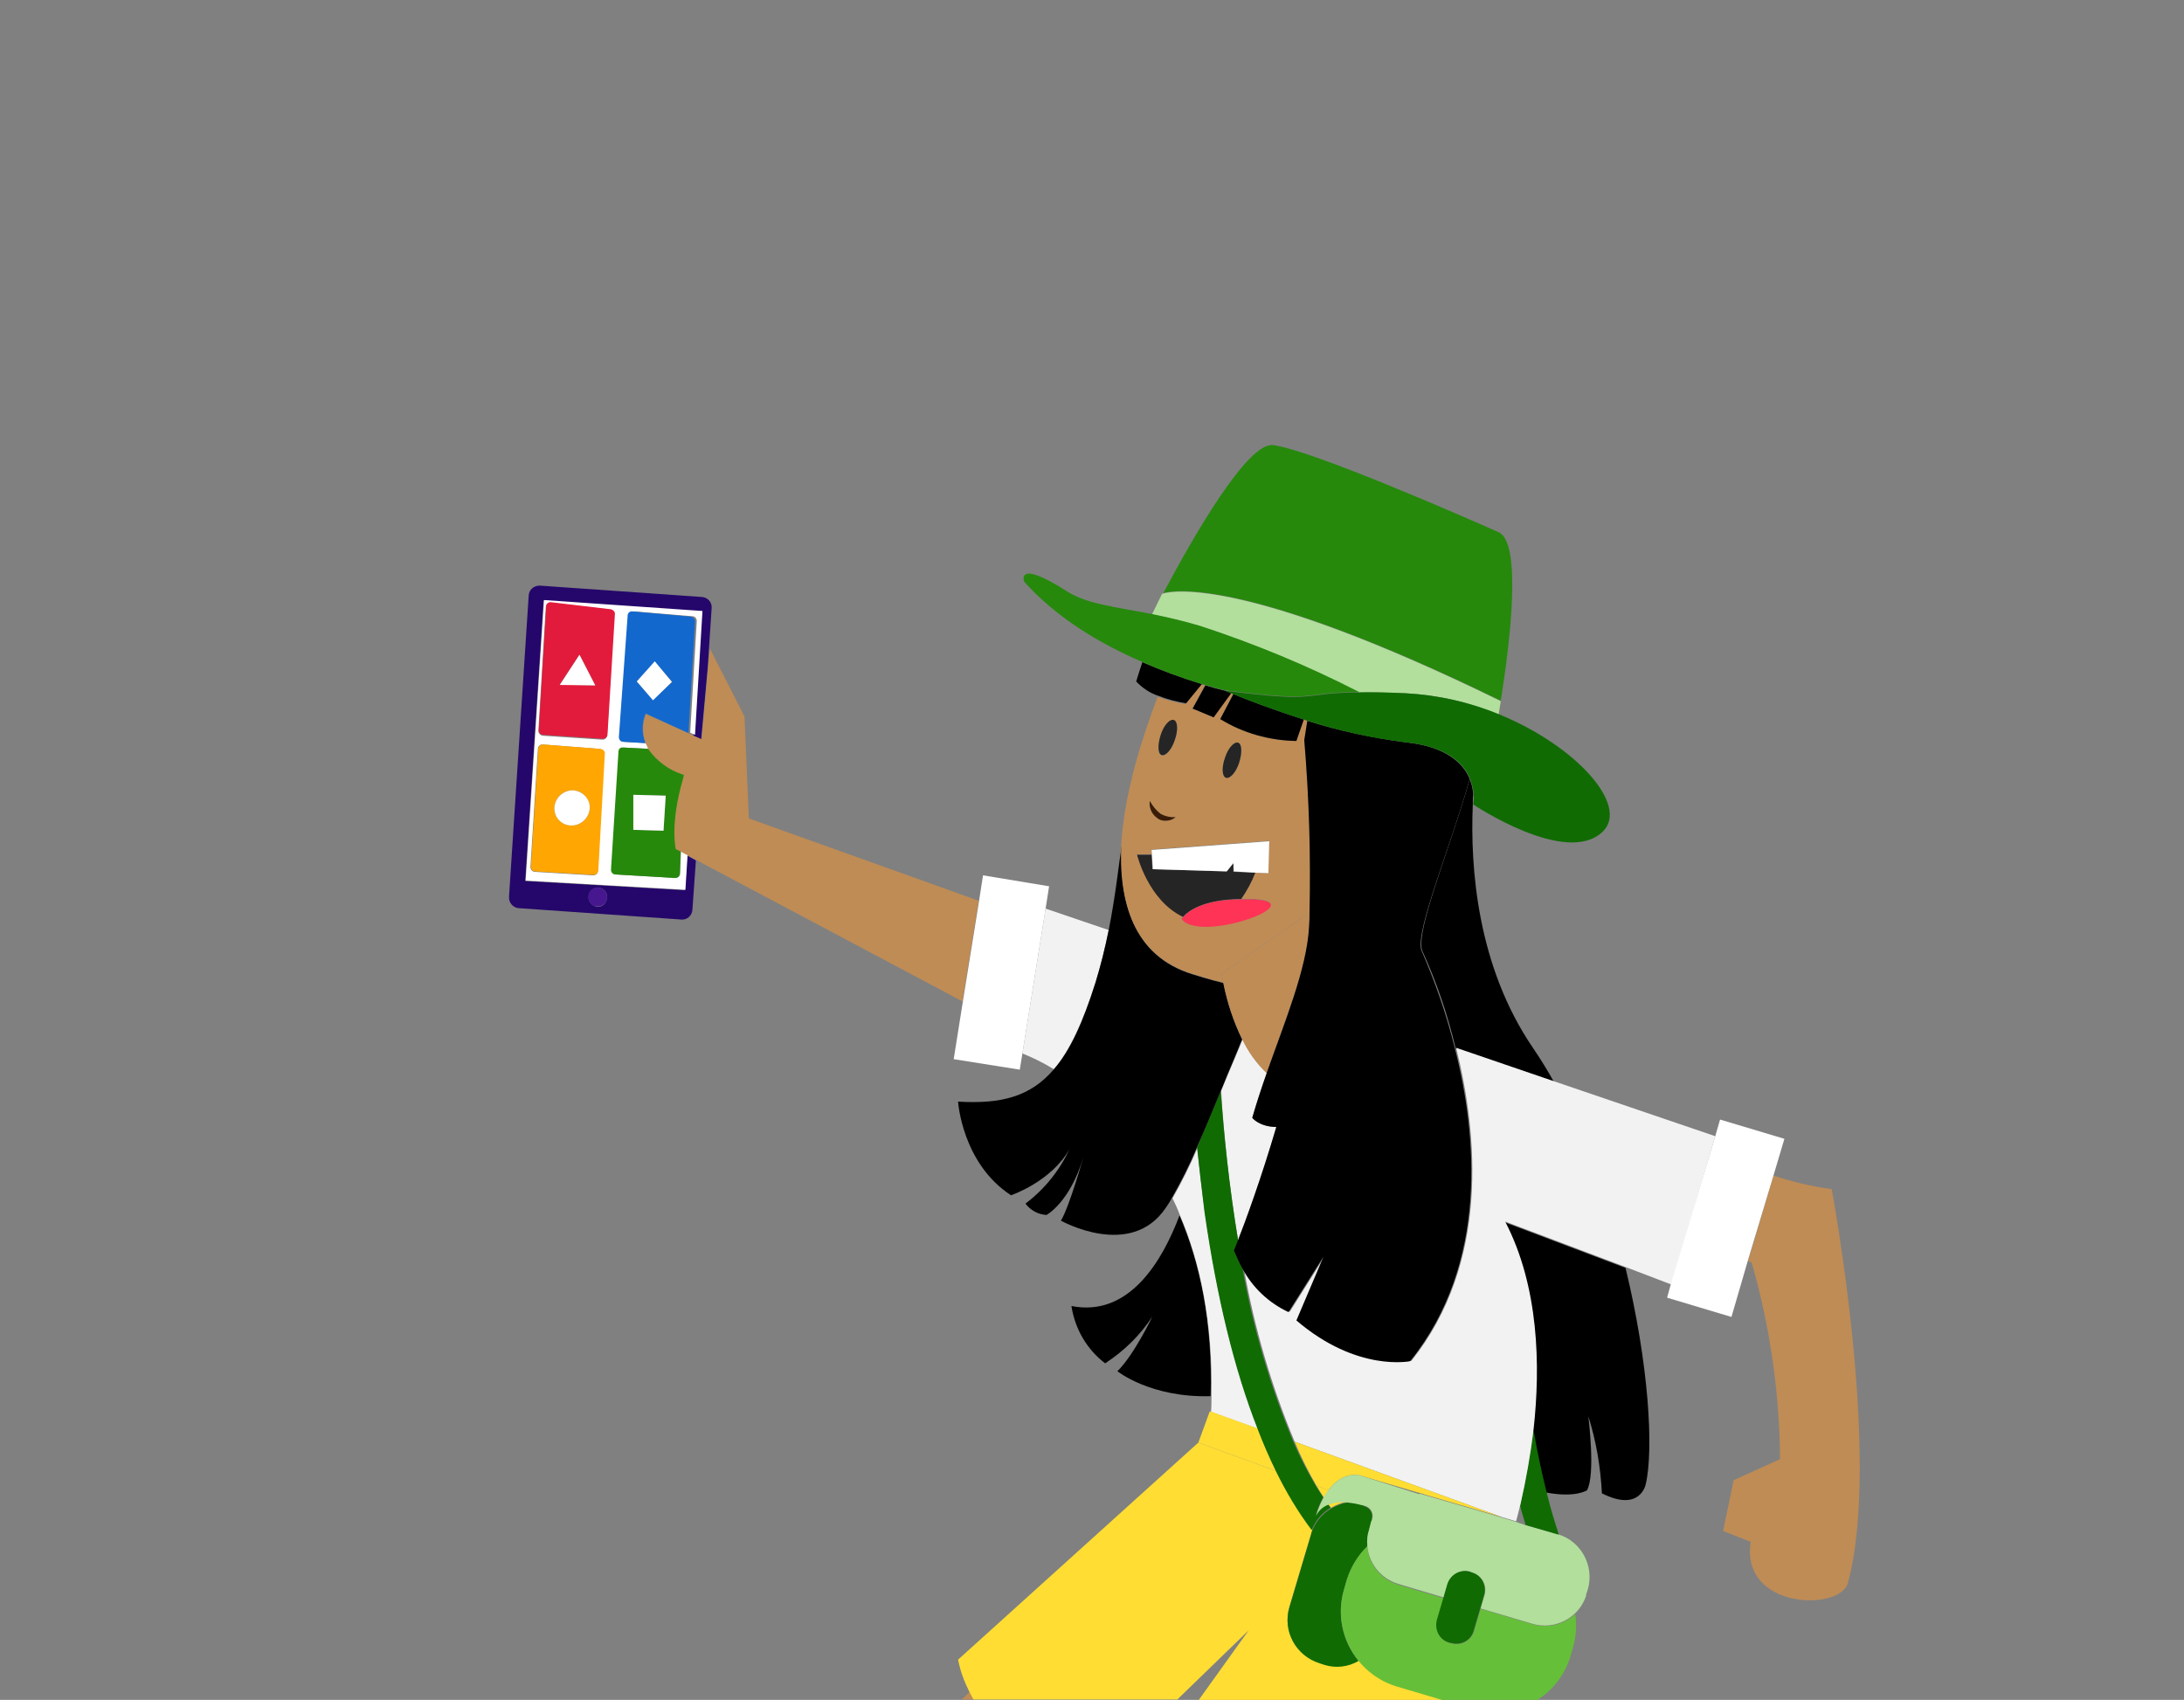 <?xml version="1.0" encoding="utf-8"?>
<!-- Generator: Adobe Illustrator 21.0.2, SVG Export Plug-In . SVG Version: 6.00 Build 0)  -->
<svg version="1.1" id="Layer_1" xmlns="http://www.w3.org/2000/svg" xmlns:xlink="http://www.w3.org/1999/xlink" x="0px" y="0px"
	 width="499px" height="388.4px" viewBox="0 0 499 388.4" style="enable-background:new 0 0 499 388.4;" xml:space="preserve">
<rect x="0" y="0" width="499" height="388.4" fill="#808080" stroke="none"/>
<style type="text/css">
	.st0{fill:none;}
	.st1{fill:#25076B;}
	.st2{fill:#46178F;}
	.st3{fill:#FFFFFF;}
	.st4{fill:#1368CE;}
	.st5{fill:#26890C;}
	.st6{fill:#E21B3C;}
	.st7{fill:#FFA602;}
	.st8{fill:#BF8C55;}
	.st9{fill:#106B03;}
	.st10{fill:#F2F2F2;}
	.st11{fill:#FFDD33;}
	.st12{fill:#66BF39;}
	.st13{fill:#B2DF9C;}
	.st14{fill:#252525;}
	.st15{fill:#3A1C07;}
	.st16{fill:#FF3355;}
</style>
<rect class="st0" width="499" height="386.6"/>
<title>illu_play</title>
<g>
	<path class="st0" d="M347.3,344c-0.3,1.5-0.7,2.7-1,3.9l2.2,0.7C348.1,347,347.7,345.5,347.3,344z"/>
	<path class="st0" d="M336.6,181.4c0,0.8-0.1,1.6-0.1,2.4C336.6,183.1,336.6,182.2,336.6,181.4z"/>
	<path class="st1" d="M156.5,203.4l-36.5-2.1l4.2-64.1l35.9,2.7l-1.7,28.3l1.8,0.8l1.5-16.5l0.9-13.6c0.1-1.3-0.9-2.4-2.2-2.5
		l-37.1-2.6c-1.3,0-2.4,0.9-2.5,2.2l-4.5,68.9c-0.1,1.3,0.9,2.5,2.2,2.6h0.1l37.1,2.6c1.3,0.1,2.4-0.9,2.5-2.2l0,0l0.8-11.3l-2-1.1
		L156.5,203.4z M136.4,207.2c-1.2-0.2-2.1-1.3-1.9-2.5c0.1-1.1,1.1-1.9,2.2-1.9c1.2,0.1,2.1,1.1,2,2.3
		C138.6,206.4,137.6,207.3,136.4,207.2z"/>
	<path class="st2" d="M136.7,202.8c-1.2-0.1-2.3,0.8-2.3,2s0.8,2.3,2,2.3c1.2,0.1,2.3-0.8,2.3-2l0,0
		C138.8,204,137.9,202.9,136.7,202.8z"/>
	<path class="st3" d="M124.3,137.1l-4.2,64.1l36.5,2.1l0.5-8l-1.5-0.8l-0.2,5.1c0,0.6-0.5,1-1,1l0,0l-13.6-0.8c-0.6-0.1-1-0.6-1-1.1
		l1.7-26.9c0-0.6,0.5-1,1-1l0,0l5.9,0.3c-0.2-0.4-0.4-0.8-0.5-1.3l-5.1-0.3c-0.6,0-1-0.6-1-1.1l2-27.7c0-0.6,0.5-1,1.1-1
		c0,0,0,0,0.1,0l13.2,1.1c0.6,0,1,0.5,1,1.1l-1.5,25.5l1.1,0.5l1.7-28.3L124.3,137.1z M136.6,199c0,0.6-0.5,1-1.1,1l0,0l-13.3-0.8
		c-0.6,0-1-0.6-1-1.1l0,0l1.7-27c0-0.6,0.5-1,1-1l0,0l13,1c0.6,0.1,1,0.6,1,1.1L136.6,199z M138.7,168c0,0.6-0.5,1-1.1,1l-13.6-0.9
		c-0.6-0.1-1-0.6-1-1.1l1.7-28.3c0-0.6,0.5-1,1.1-1l0,0l13.6,1.6c0.6,0.1,1,0.6,0.9,1.1L138.7,168z"/>
	<path class="st3" d="M156.5,177h-0.2v0.9C156.3,177.5,156.4,177.3,156.5,177z"/>
	<path class="st4" d="M157.9,140.9l-13.4-1.2c-0.6-0.1-1.1,0.4-1.1,0.9c0,0,0,0,0,0.1l-2,27.7c0,0.6,0.4,1.1,1,1.1l5.1,0.3
		c-0.9-2.2-0.9-4.6,0-6.8l9.8,4.5l1.5-25.5C158.8,141.5,158.4,141,157.9,140.9z M149.2,159.9l-3.7-4.2l4.1-4.5l4,4.6L149.2,159.9z"
		/>
	<path class="st5" d="M141.3,171.8l-1.7,26.9c0,0.6,0.4,1.1,1,1.1l13.6,0.8c0.6,0,1-0.4,1.1-1l0,0l0.2-5.1l-1-0.5
		c0,0-1.3-5.7,1.7-16.2v-0.9c-3.2-1-6.1-3-8-5.8l-5.9-0.3C141.7,170.7,141.3,171.2,141.3,171.8L141.3,171.8z M144.7,181.6l7.4,0.2
		l-0.5,8l-6.8-0.2L144.7,181.6z"/>
	<path class="st6" d="M139.5,139.2l-13.6-1.6c-0.6-0.1-1.1,0.4-1.1,0.9l0,0l-1.7,28.3c0,0.6,0.4,1.1,1,1.1l13.6,0.9
		c0.6,0,1.1-0.4,1.1-1l1.7-27.6C140.5,139.8,140.1,139.3,139.5,139.2z M127.9,156.4l4.5-6.8l3.6,7L127.9,156.4z"/>
	<path class="st7" d="M137.1,171.1l-13-1c-0.6,0-1,0.4-1.1,0.9l0,0l-1.7,27c0,0.6,0.4,1.1,1,1.1l0,0l13.3,0.8c0.6,0,1-0.4,1.1-1l0,0
		l1.5-26.8C138.2,171.6,137.7,171.1,137.1,171.1L137.1,171.1z M134.7,185c-0.3,2.2-2.2,3.8-4.5,3.6c-2.2-0.2-3.8-2.2-3.5-4.4l0,0
		c0.3-2.2,2.2-3.8,4.5-3.6C133.4,180.8,134.9,182.8,134.7,185L134.7,185z"/>
	<polygon class="st3" points="127.9,156.5 136,156.6 132.4,149.6 	"/>
	<polygon class="st3" points="145.5,155.7 149.2,160 153.5,155.8 149.6,151.1 	"/>
	<polygon class="st3" points="152.1,181.8 144.7,181.6 144.7,189.6 151.6,189.8 	"/>
	<path class="st3" d="M131.2,180.6c-2.2-0.2-4.2,1.4-4.5,3.6c-0.3,2.2,1.3,4.2,3.5,4.4l0,0c2.2,0.2,4.2-1.4,4.5-3.6
		C135,182.8,133.4,180.9,131.2,180.6L131.2,180.6z"/>
	<path d="M269.5,277.7c-4,10.6-11.6,23.3-24.7,20.7c0.8,5.2,3.5,9.9,7.7,13.1c4.3-2.8,8-6.4,10.8-10.7c0,0-4.2,8.8-8,12.5
		c0,0,7.6,6.1,21.3,5.7C277.1,302,274.1,288.4,269.5,277.7z"/>
	<path d="M336.5,183.9c0-0.8,0-1.7,0.1-2.4c-0.1-1.2-0.3-2.3-0.8-3.4c-4.7,16.4-12.2,34-10.9,39c3.3,7.2,5.9,14.8,7.7,22.5l22.5,7.7
		c-1.5-2.7-3.1-5.3-4.8-7.8C337.5,220.8,335.9,198.3,336.5,183.9L336.5,183.9L336.5,183.9z"/>
	<path d="M350.2,326.7c1,5.5,2,10.2,3,14.3c6.8,1.3,9.4-0.5,9.4-0.5c2-3.6,0.3-16.9,0.3-16.9c1.8,5.7,2.8,11.6,3.1,17.6
		c8.7,4.4,10-2,10-2c1.9-8,0.7-27.7-4.6-49.5l-27.8-10.5C351.4,294.1,351.8,312.2,350.2,326.7z"/>
	<path class="st8" d="M171.1,187l-1-23.3l-7.9-15.5l-0.4,4.2l-1.5,16.5l-1.8-0.8l-1.1-0.5l-9.8-4.4c-0.9,2.2-0.9,4.6,0,6.8
		c0.2,0.4,0.4,0.9,0.6,1.3c2,2.7,4.7,4.7,7.9,5.7h0.2c0,0.3-0.2,0.6-0.2,0.8c-3.1,10.5-1.7,16.2-1.7,16.2l1,0.5l1.5,0.8l2,1.1
		l61,32.4l3.7-23L171.1,187z"/>
	<path class="st8" d="M405.2,268.6l-5.8,19.6l0.8,0.2c4.2,14.6,6.4,29.8,6.5,45l-10.6,4.8l-2.4,11.6l6.3,2.5
		c-2.4,15.4,20.4,15.9,22.2,9.4c7.8-28.6-3.7-90-3.7-90C413.9,271.1,409.5,270,405.2,268.6z"/>
	<path class="st9" d="M362.7,364.5L362.7,364.5c0-0.1,0,0.1,0,0.1V364.5z"/>
	<path class="st9" d="M347.3,344c0.4,1.6,0.9,3.1,1.3,4.5l7.6,2.2c-0.9-2.7-1.9-5.9-2.8-9.6c-1-4.1-2.1-8.9-3-14.3
		C349.6,332.6,348.6,338.3,347.3,344z"/>
	<path class="st10" d="M253.3,212.5l-14.4-4.9l-5.3,33.1c2.5,1,4.9,2.2,7.2,3.6c3.6-4.3,6.6-10.7,9.5-19.8
		C251.5,220.5,252.5,216.5,253.3,212.5z"/>
	<path class="st10" d="M275.3,277c-0.7-5.1-1.3-10-1.7-14.7c-1.7,4-3.6,7.8-5.7,11.5c0.6,1.2,1.2,2.5,1.7,3.9
		c4.6,10.7,7.5,24.3,7.2,41.3c0,1.2,0,2.4-0.1,3.6l10.8,3.9C282.1,313,278.1,296.5,275.3,277z"/>
	<path class="st10" d="M282.9,283.5c1.7-4.3,5.4-14.4,8.8-26c-4.1,0-5.5-2.1-5.5-2.1c0.9-3.4,2.1-6.8,3.3-10.2
		c-2.3-2.2-4.2-4.8-5.6-7.7c-0.5,1.3-1.1,2.7-1.7,4.1c-1.1,2.6-2.2,5.2-3.2,7.7C279.6,259,280.8,271,282.9,283.5z"/>
	<path class="st10" d="M391.9,259.6l-36.7-12.5l-22.5-7.7c5,19.9,7.6,49.2-10.2,71.5c0,0-12.1,2.6-26-9.3l6.2-14.6l-8,12.7
		c-4.5-2.1-8.1-5.6-10.5-9.9c2.4,13.6,6.3,26.9,11.6,39.6l47.3,17.2l3.3,1c0.3-1.1,0.6-2.4,1-3.9c1.3-5.7,2.3-11.4,3-17.2
		c1.6-14.5,1.2-32.6-6.5-47.4l27.8,10.5l10.2,3.9L391.9,259.6z"/>
	<path class="st8" d="M220.3,387.8l-0.6,0.5h2.7c-0.3-0.6-0.6-1.2-0.9-1.7L220.3,387.8z"/>
	<path class="st11" d="M319.1,385.1c-3.4-1-6.4-3-8.7-5.8c-2.4,1.3-5.2,1.6-7.8,0.9l-1.2-0.4c-5.4-1.6-8.4-7.3-6.8-12.7l5-16.8
		c0-0.2,0.2-0.5,0.2-0.7c-3.1-4.3-5.9-8.8-8.2-13.5l-17.8-6.5l-54.9,49.6c0.5,2.6,1.4,5,2.6,7.4c0.3,0.6,0.6,1.1,0.9,1.7H269
		l16.3-15.8l-11.4,15.9h55.9L319.1,385.1z"/>
	<path class="st11" d="M303.5,343.7l0.6,0.8c1.2-0.7,2.5-1.2,3.8-1.4C306.4,343,304.9,343.2,303.5,343.7z"/>
	<path class="st11" d="M300.8,339.5c0.5,0.9,1.1,1.8,1.7,2.7c0.3-0.6,0.7-1.2,1.1-1.7L300.8,339.5z"/>
	<path class="st11" d="M300.8,339.5l2.7,1c3.3-4.5,7.2-3.4,7.2-3.4l13.9,4.1l0,0c0.3,0,0.7,0.2,1,0.3l17.5,5.1l-47.3-17.2
		C297.2,332.8,298.9,336.2,300.8,339.5z"/>
	<path class="st11" d="M291.6,336.1c-1.5-3-2.9-6.2-4.2-9.7l-10.8-3.9h-0.2l-2.6,7.1L291.6,336.1z"/>
	<path class="st9" d="M282.9,283.5c-2.1-12.6-3.3-24.6-4-34.3c-1.9,4.7-3.7,9-5.4,13c0.5,4.7,1.1,9.6,1.7,14.7
		c2.8,19.5,6.8,36,12.1,49.5c1.3,3.4,2.7,6.6,4.2,9.7c2.3,4.7,5,9.3,8.2,13.5c0.8-2.1,2.3-3.9,4.3-5.1l-0.6-0.8
		c-1.2,0.5-2.2,1.4-2.8,2.6c0.4-1.4,1-2.8,1.7-4.2c-0.6-0.9-1.1-1.8-1.7-2.7c-1.9-3.2-3.6-6.5-5.1-10c-5.3-12.7-9.2-26-11.6-39.6
		c-0.8-1.3-1.4-2.7-2-4.2C281.9,285.7,282.5,284.9,282.9,283.5z"/>
	<path class="st9" d="M311.6,344c-1.2-0.4-2.5-0.6-3.7-0.7c-1.3,0.2-2.6,0.7-3.8,1.4c-2,1.2-3.5,3-4.3,5.1c0,0.2-0.2,0.4-0.2,0.7
		l-5,16.8c-1.6,5.4,1.5,11,6.8,12.7l1.2,0.4c2.6,0.8,5.4,0.5,7.8-0.9c-3.8-4.6-5-10.7-3.3-16.4l0.6-2.1c0.9-2.9,2.5-5.5,4.7-7.7
		c-0.1-1.2,0-2.5,0.4-3.6l0.3-1.2c0.2-0.5,0.3-0.9,0.5-1.4h-0.2c0.4-1.3-0.4-2.6-1.6-2.9C311.7,344,311.7,344,311.6,344z"/>
	<path class="st12" d="M350.1,371.1l-11.8-3.5l-1.5,5.1c-0.7,2.2-2.9,3.4-5.1,2.8l-0.5-0.1c-2.2-0.7-3.4-2.9-2.8-5.1l1.5-5.1
		l-10.4-3.1c-4-1.2-6.8-4.7-7.1-8.8c-2.2,2.1-3.8,4.8-4.7,7.7l-0.6,2.1c-2.8,9.4,2.6,19.3,11.9,22.2l10.8,3.2h21.3
		c3.7-2.3,6.4-5.8,7.7-10l0.6-2.1c0.7-2.5,0.9-5.1,0.5-7.6C357.4,371.2,353.6,372.1,350.1,371.1z"/>
	<path class="st13" d="M346.3,347.7l-3.3-1l-17.5-5.1c-0.3-0.1-0.7-0.2-1-0.3l-10.9,5.6c-0.2,0.4-0.4,0.9-0.5,1.4l-0.3,1.2
		c-0.4,1.2-0.5,2.4-0.4,3.6c0.3,4.1,3.1,7.6,7.1,8.8l10.4,3.1l0.9-3.1c0.7-2.2,2.9-3.4,5.1-2.8l0.5,0.2c2.2,0.7,3.4,2.9,2.8,5.1
		l-0.9,3.1l11.8,3.5c5.2,1.5,10.6-1.3,12.3-6.4c0,0,0-0.1,0-0.2v-0.1l0.4-1.2c1.5-5.3-1.5-10.9-6.7-12.5h-0.2l-7.6-2.2L346.3,347.7z
		"/>
	<path class="st13" d="M310.7,337.1c0,0-3.9-1.1-7.2,3.4c-0.4,0.5-0.7,1.1-1.1,1.7c-0.7,1.3-1.3,2.7-1.7,4.2
		c0.5-1.2,1.5-2.1,2.8-2.6c1.4-0.5,2.9-0.7,4.4-0.5c1.3,0.1,2.5,0.4,3.7,0.7c1.3,0.2,2.2,1.4,2,2.7c0,0.1,0,0.2-0.1,0.4h0.2
		l10.9-5.6l0,0L310.7,337.1z"/>
	<path class="st9" d="M331.1,375.3l0.5,0.1c2.2,0.6,4.5-0.6,5.1-2.8l1.5-5.1l0.9-3.1c0.6-2.2-0.6-4.5-2.8-5.1l-0.5-0.2
		c-2.2-0.6-4.4,0.7-5.1,2.8l-0.9,3.1l-1.5,5.1C327.7,372.4,328.9,374.7,331.1,375.3z"/>
	<path d="M278.9,249.3c1-2.5,2.1-5.1,3.2-7.7c0.6-1.4,1.1-2.8,1.7-4.1c-2-4.1-3.4-8.4-4.3-12.9c-2.7-0.6-7.1-2-7.1-2
		c-13.5-4.2-16.9-16.6-16-30.1c-0.8,5-1.5,12.1-3.1,20.1c-0.8,4-1.8,8-3,11.9c-2.9,9.2-5.8,15.6-9.5,19.8c-5.3,6.2-11.9,8-21.9,7.4
		c0,0,0.9,14.1,12.1,21.4c0,0,9.2-3.1,13.4-10.6c-2.3,4.9-5.7,9.2-10.1,12.5c1.1,1.5,2.9,2.5,4.8,2.6c0,0,5.3-2.8,8.4-13.1
		c0,0-3.2,11.3-5.1,14.4c0,0,16,9,24-3c0.4-0.6,0.9-1.3,1.3-2.1c2.1-3.7,4.1-7.6,5.7-11.5C275.2,258.3,277,253.9,278.9,249.3z"/>
	<path class="st8" d="M272.4,222.5c0,0,4.5,1.4,7.1,2c-0.3-1.3-0.4-2-0.4-2l20.1-14c0.3-13.1-0.1-26.3-1.2-39.4l0.7-4.4l-0.9-0.3
		l-1.7,4.9c-6.1-0.1-12.1-1.8-17.3-5l2.9-5.7l-0.5-0.2l-4,5.5l-4.8-2l2.9-5.3l-0.8-0.2l-3.7,4.5c-2.1-0.4-4.3-0.9-6.3-1.7
		c-3.4,8.9-7.5,21.5-8.3,33.3C255.5,205.9,258.9,218.3,272.4,222.5z M279.9,173.1c0.8-2.2,2.1-3.8,3-3.4c0.9,0.3,1,2.4,0.2,4.6
		c-0.8,2.2-2.1,3.8-3,3.4C279.2,177.4,279.1,175.4,279.9,173.1L279.9,173.1z M290,192.1l-0.3,7.4l-2.9-0.1c-0.8,2.1-1.9,4.1-3.2,6
		c0.9,0,1.8,0,2.8,0c13.5,0.7-12.3,10.1-16.5,4.5c0.1-0.2,0.2-0.3,0.4-0.5c-8-3.8-10.5-14.2-10.5-14.2h3.3v-1.1L290,192.1z
		 M265.2,168c0.8-2.2,2.1-3.8,3-3.4c0.9,0.3,1,2.4,0.2,4.6c-0.8,2.2-2.1,3.7-3,3.4C264.5,172.2,264.5,170.2,265.2,168z M265.1,185.9
		c1.1,0.6,2.3,0.9,3.5,0.8c-0.6,0.5-1.3,0.7-2,0.8c-0.8,0.1-1.6-0.1-2.2-0.6c-1.2-0.9-1.9-2.4-1.7-3.9
		C263.3,184.1,264.1,185.1,265.1,185.9L265.1,185.9z"/>
	<path class="st8" d="M289.4,245.2c4.1-11.9,9.2-23.9,9.7-33.5c0-1.1,0.1-2.1,0.1-3.2l-20.1,14c0,0,0.1,0.8,0.4,2
		c0.9,4.5,2.3,8.8,4.3,12.9C285.2,240.4,287.1,243,289.4,245.2z"/>
	<polygon class="st3" points="407.7,260.2 393,255.8 391.9,259.6 381.7,293.6 380.9,296.5 395.6,300.9 399.3,288.2 405.2,268.6 	"/>
	<polygon class="st3" points="238.9,207.6 239.7,202.5 224.6,200 223.7,205.8 220,228.8 217.9,242 233,244.4 233.6,240.7 	"/>
	<path class="st14" d="M265.4,172.5c0.9,0.3,2.3-1.2,3-3.4c0.8-2.2,0.7-4.3-0.2-4.6c-0.9-0.3-2.3,1.2-3,3.4S264.5,172.2,265.4,172.5
		z"/>
	<path class="st14" d="M280.1,177.7c0.9,0.3,2.3-1.2,3-3.4s0.7-4.3-0.2-4.6s-2.3,1.2-3,3.4C279.1,175.3,279.2,177.4,280.1,177.7z"/>
	<path class="st15" d="M264.4,186.9c0.6,0.5,1.4,0.7,2.2,0.6c0.7,0,1.4-0.3,2-0.8c-1.2,0.1-2.5-0.2-3.5-0.8c-1-0.8-1.8-1.8-2.4-2.9
		C262.5,184.5,263.1,186,264.4,186.9z"/>
	<path d="M335.8,178c-1.4-3.4-5.1-7.4-14.7-8.4c-7.6-1-15.1-2.6-22.4-4.9l-0.7,4.4c1.1,13.1,1.5,26.3,1.2,39.4c0,1.1,0,2.1-0.1,3.2
		c-0.5,9.6-5.5,21.6-9.7,33.5c-1.2,3.4-2.3,6.8-3.3,10.2c0,0,1.5,2,5.5,2.1c-3.4,11.6-7.1,21.7-8.8,26c-0.5,1.4-0.9,2.2-0.9,2.2
		c0.6,1.4,1.2,2.8,2,4.2c2.3,4.3,6,7.8,10.5,9.9l8-12.7l-6.2,14.6c13.9,11.9,26,9.3,26,9.3c17.9-22.3,15.3-51.6,10.2-71.5
		c-1.9-7.7-4.5-15.2-7.7-22.5C323.6,212,331.1,194.4,335.8,178z"/>
	<path d="M279.8,157.8c-1.3-0.3-2.8-0.7-4.4-1.2l-2.9,5.3l4.8,2l4-5.5L279.8,157.8L279.8,157.8z"/>
	<path d="M278.8,164.3c5.2,3.2,11.2,4.9,17.4,5l1.7-4.9c-7.2-2.3-13.2-4.6-16.1-5.8L278.8,164.3z"/>
	<path d="M274.6,156.3c-4.6-1.4-9.2-3.1-13.6-5c-0.9,2.7-1.4,4.4-1.4,4.4c1.4,1.5,3.2,2.7,5.1,3.3c2,0.8,4.1,1.3,6.3,1.7
		L274.6,156.3z"/>
	<path class="st5" d="M342.4,163.3c0.2-1,0.3-2,0.5-3.1L342.4,163.3L342.4,163.3z"/>
	<path class="st5" d="M342.9,160.1c2.1-13.2,4.9-36.1-0.5-38.5c-7.6-3.4-43.3-19-51.6-19.9c-5.8-0.6-18.1,20.8-25,33.8
		C268,134.9,284.6,131.6,342.9,160.1z"/>
	<path class="st13" d="M274.2,143.1c12.5,4,24.6,9.1,36.3,15.1c2.7,0,6.1,0,10.7,0.2c7.3,0.4,14.5,2,21.2,4.9l0.5-3.1l0,0l0,0
		c-58.3-28.5-74.9-25.2-77.1-24.6l-0.3,0.1l-2.3,4.7C266.6,141,270.2,141.9,274.2,143.1z"/>
	<path class="st5" d="M274.6,156.3l0.8,0.2c1.6,0.5,3.1,0.9,4.4,1.2c22.4,2.9,16.8,0.5,30.7,0.4c-11.7-6-23.8-11-36.3-15.1
		c-4-1.2-7.7-2-11-2.7c-8.7-1.7-15-2.3-19.6-5.3c-11.6-7.4-9.6-2.1-9.6-2.1c7.5,8.4,17.6,14.3,26.9,18.3
		C265.4,153.2,270,154.9,274.6,156.3z"/>
	<path class="st9" d="M321.2,158.4c-4.5-0.2-8-0.3-10.7-0.2c-13.9,0.1-8.4,2.5-30.7-0.4l0,0l1.5,0.6l0.5,0.2
		c2.9,1.2,8.9,3.5,16.1,5.8l0.9,0.3c7.3,2.3,14.8,4,22.4,4.9c9.6,1,13.3,4.9,14.7,8.4c0.4,1.1,0.7,2.2,0.8,3.4
		c0.1,0.8,0,1.6-0.1,2.4l0,0c0,0,21.3,14.3,29.6,6.2c6.1-5.9-5.9-19.5-23.7-26.8l0,0C335.7,160.4,328.5,158.8,321.2,158.4z"/>
	<path class="st14" d="M281.8,197.2l-1.6,1.9l-16.9-0.5l-0.2-3.3h-3.3c0,0,2.5,10.4,10.5,14.2c1-1.2,4.4-4,13.3-4.1
		c1.3-1.9,2.4-3.9,3.2-6l-5-0.2V197.2z"/>
	<polygon class="st3" points="263.1,194.2 263.2,195.3 263.4,198.6 280.3,199.1 281.8,197.2 281.9,199.1 286.9,199.4 289.8,199.5 
		290,192.2 	"/>
	<path class="st16" d="M270.4,209.5c-0.1,0.1-0.3,0.3-0.4,0.5c4.2,5.6,30-3.8,16.5-4.5c-1,0-1.9,0-2.8,0
		C274.8,205.5,271.4,208.3,270.4,209.5z"/>
</g>
</svg>
